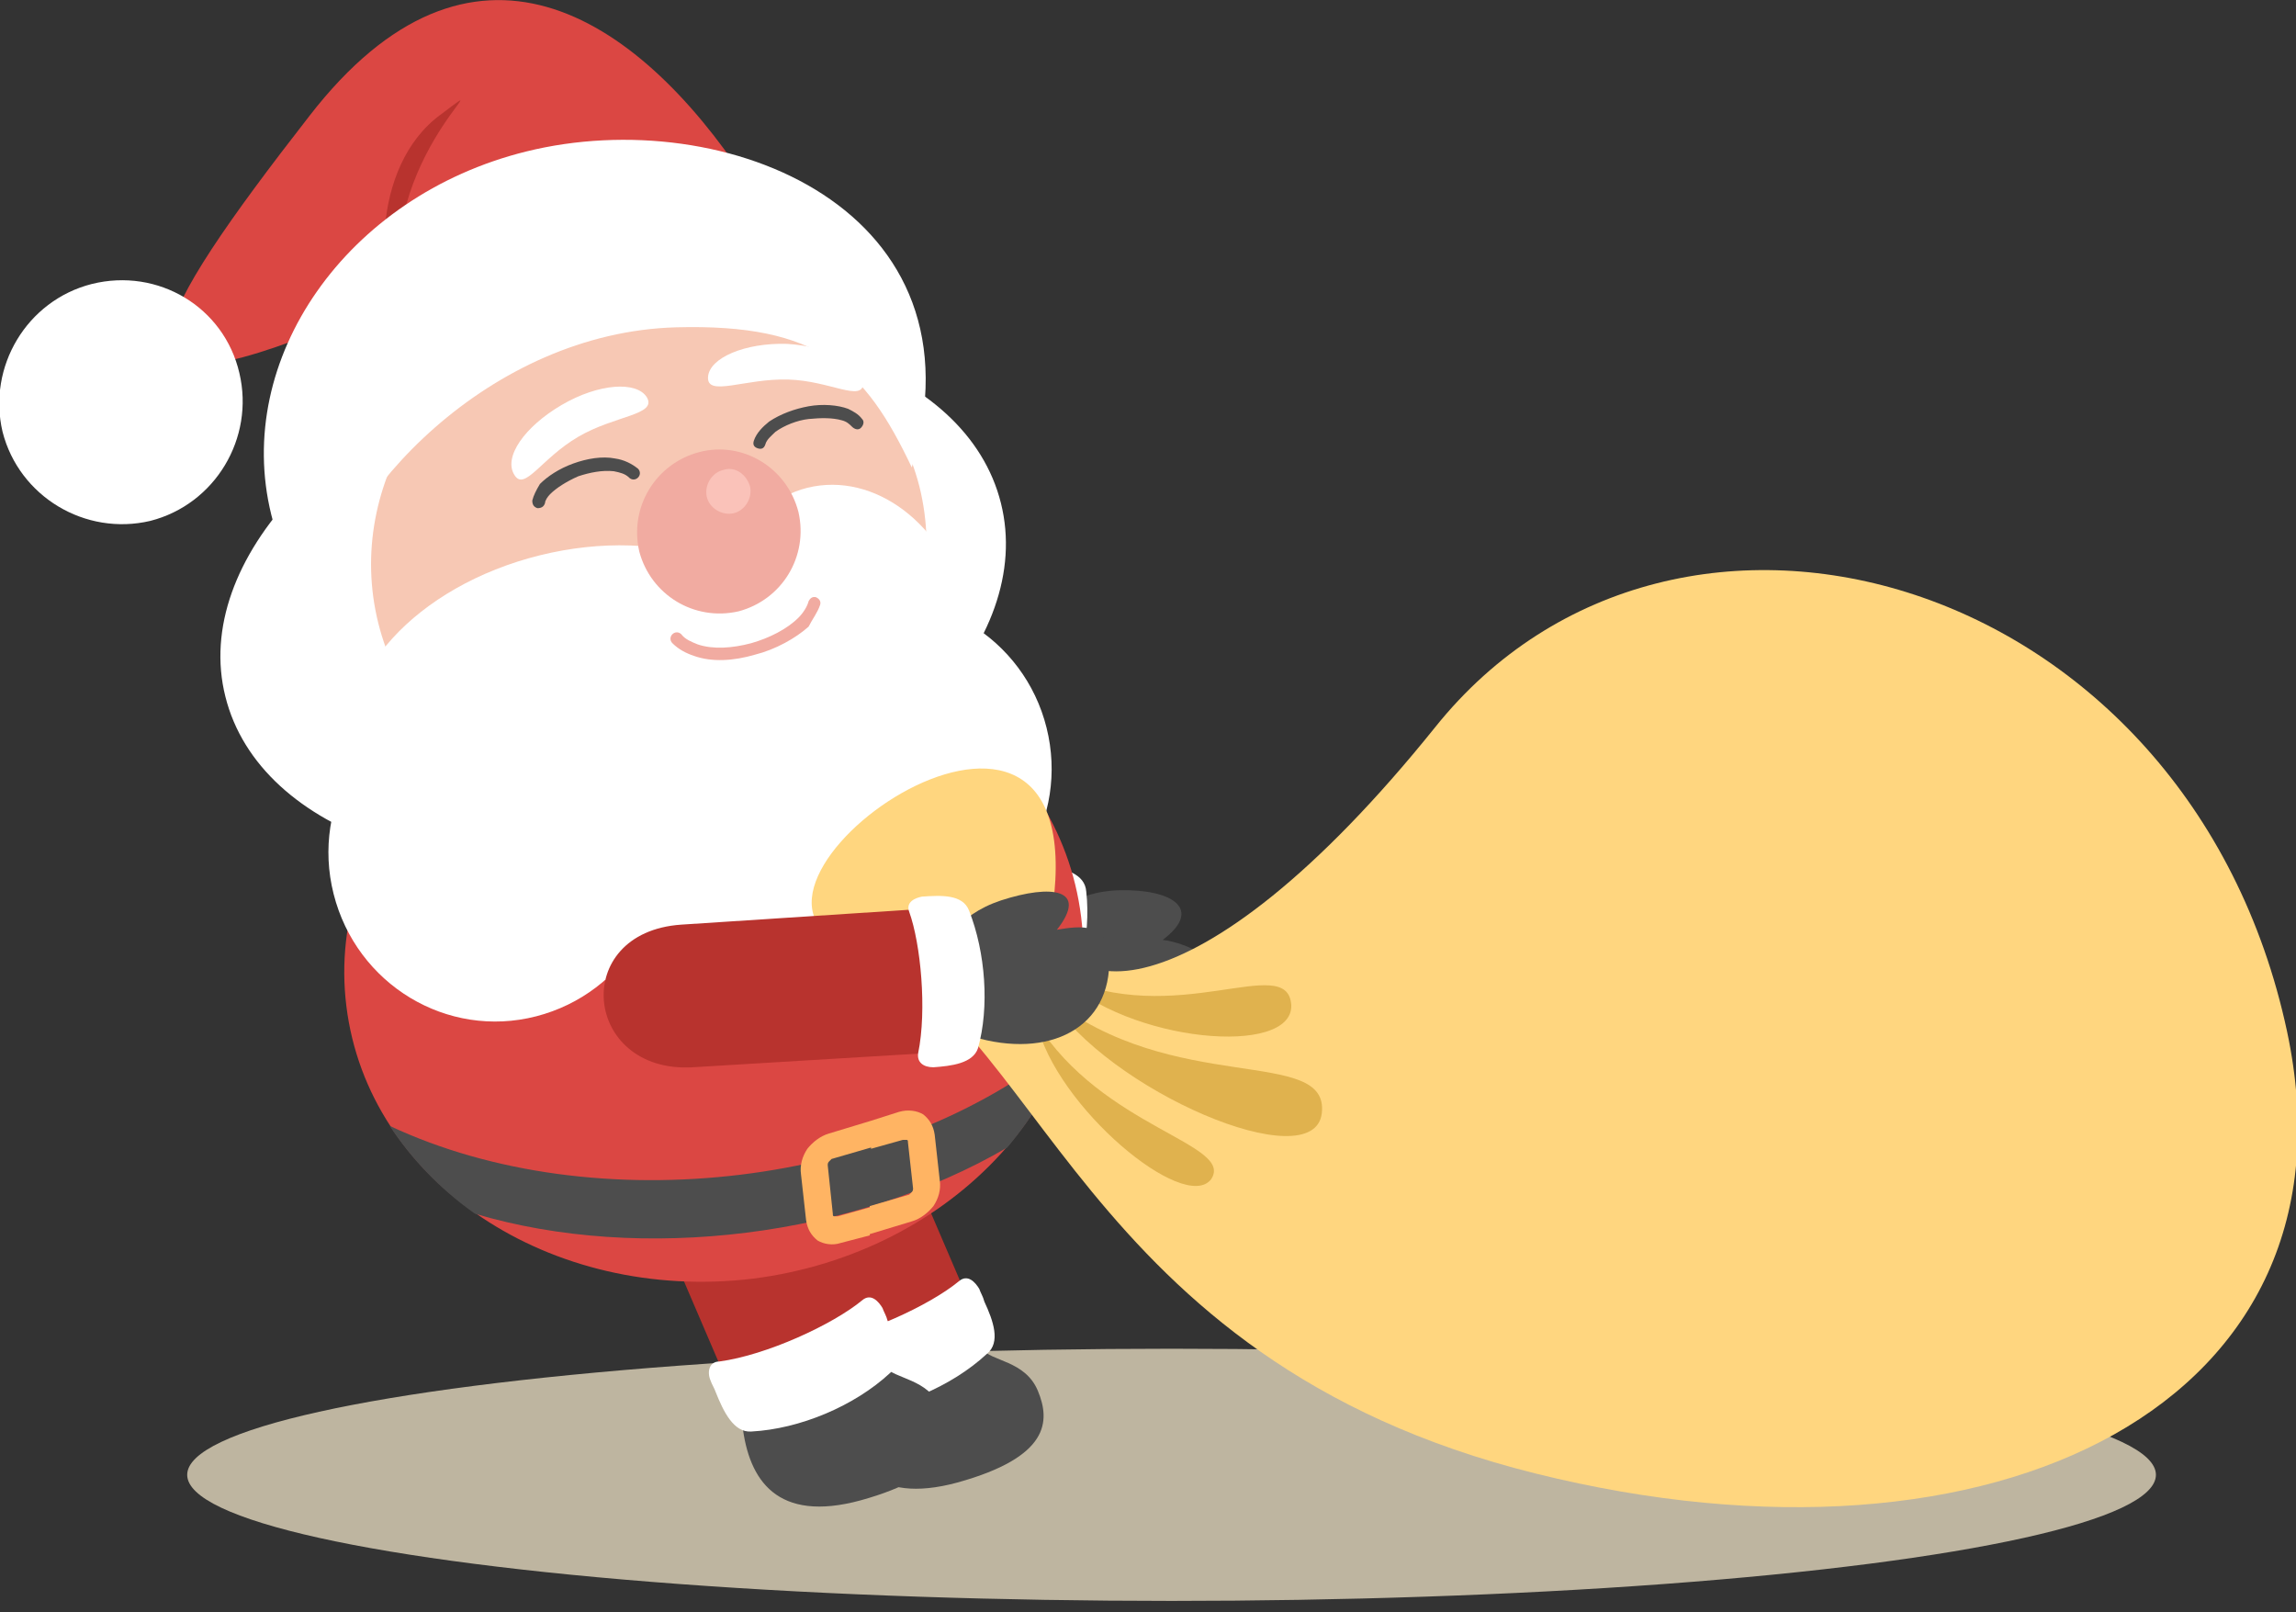 <?xml version="1.0" encoding="utf-8"?>
<!-- Generator: Adobe Illustrator 22.0.1, SVG Export Plug-In . SVG Version: 6.00 Build 0)  -->
<svg version="1.1" xmlns="http://www.w3.org/2000/svg" xmlns:xlink="http://www.w3.org/1999/xlink" x="0px" y="0px"
	 viewBox="0 0 180.3 126.6" style="enable-background:new 0 0 180.3 126.6;" xml:space="preserve">
<rect x="0" y="0" width="180.3" height="126.6" fill="#333333" stroke="none"/>
<style type="text/css">
	.st0{fill-rule:evenodd;clip-rule:evenodd;fill:#D4CCBA;}
	.st1{fill-rule:evenodd;clip-rule:evenodd;fill:#A89D86;}
	.st2{fill-rule:evenodd;clip-rule:evenodd;fill:#BEB5A0;}
	.st3{fill-rule:evenodd;clip-rule:evenodd;fill:#B8332E;}
	.st4{fill-rule:evenodd;clip-rule:evenodd;fill:#4D4D4D;}
	.st5{fill-rule:evenodd;clip-rule:evenodd;fill:#FFFFFF;}
	.st6{fill-rule:evenodd;clip-rule:evenodd;fill:#DB4743;}
	.st7{fill:#FFB463;}
	.st8{fill-rule:evenodd;clip-rule:evenodd;fill:#F7C8B4;}
	.st9{fill:#4D4D4D;}
	.st10{fill-rule:evenodd;clip-rule:evenodd;fill:#F1ABA1;}
	.st11{fill:#F1ABA1;}
	.st12{fill-rule:evenodd;clip-rule:evenodd;fill:#FAC2B9;}
	.st13{fill-rule:evenodd;clip-rule:evenodd;fill:#FFD67F;}
	.st14{fill-rule:evenodd;clip-rule:evenodd;fill:#E0B24E;}
	.st15{fill-rule:evenodd;clip-rule:evenodd;fill:#FFE8B5;}
	.st16{fill-rule:evenodd;clip-rule:evenodd;fill:none;stroke:#FFFFFF;stroke-width:1.2;stroke-miterlimit:22.926;}
	.st17{fill-rule:evenodd;clip-rule:evenodd;fill:#FFB463;}
	.st18{fill:#FFFFFF;}
	.st19{fill-rule:evenodd;clip-rule:evenodd;fill:#74AB9F;}
	.st20{fill-rule:evenodd;clip-rule:evenodd;fill:#A3D6CB;}
	.st21{fill-rule:evenodd;clip-rule:evenodd;fill:#F06358;}
	.st22{fill-rule:evenodd;clip-rule:evenodd;fill:#E6E6E6;}
	
		.st23{fill-rule:evenodd;clip-rule:evenodd;fill:none;stroke:#FFFFFF;stroke-width:0.567;stroke-linecap:round;stroke-linejoin:round;stroke-miterlimit:22.926;}
	.st24{fill-rule:evenodd;clip-rule:evenodd;fill:#CC271E;}
	.st25{fill-rule:evenodd;clip-rule:evenodd;fill:#E93D33;}
	.st26{fill:#A89D86;}
</style>
<g id="BACKGROUND">
</g>
<g id="OBJECTS">
	<g>
		<ellipse class="st2" cx="92" cy="115.8" rx="77.3" ry="9.9"/>
		<g>
			<g>
				<path class="st3" d="M63.3,64.7l18,4c1.6,4.1,0.7,7.8-2.4,11L61,75.8C52.7,73.8,54.7,62.8,63.3,64.7z"/>
				<path class="st4" d="M87.9,69.9c4.2-0.1,6.6,1.5,3.4,3.9c1.8,0.2,5.4,1.7,4.7,4.4c-1.3,5.3-7.8,4.7-13.1,1.3
					C79.8,77.5,80.6,70.1,87.9,69.9z"/>
				<path class="st5" d="M78.4,79.6c1.6-3.1,2.6-8.2,2.4-10.9c-0.1-0.8,0.8-0.9,1.3-0.8c1.5,0.3,3.1,0.7,3.2,2.1
					c0.4,3.5-0.6,7.7-2.4,10.6c-0.7,1.1-2.4,0.8-3.8,0.4C78.5,80.7,78,80.2,78.4,79.6z"/>
			</g>
			<g>
				<g>
					<path class="st4" d="M77.1,105.9c0.7,1,3.4,0.9,4.4,3.3c1,2.4,0.9,5.2-6.3,7.2c-6.6,1.8-8.8-1.6-9.3-5.9
						C65.5,106.3,75,102.7,77.1,105.9z"/>
					
						<rect x="58.1" y="74.8" transform="matrix(0.919 -0.394 0.394 0.919 -30.44 32.616)" class="st3" width="12.4" height="31.5"/>
					<path class="st5" d="M64.1,105.4c3.7-0.5,8.9-2.9,11.2-4.8c0.7-0.6,1.3,0.1,1.6,0.6c0.1,0.3,0.3,0.6,0.4,1
						c0.7,1.5,1.3,3.2,0.2,4.1c-2.8,2.6-7.1,4.4-10.9,4.6c-1.4,0.1-2.2-1.6-2.8-3.1c-0.1-0.3-0.3-0.6-0.4-0.9
						C63.1,106.3,63.3,105.5,64.1,105.4z"/>
				</g>
				<g>
					<path class="st4" d="M69.5,107.3c0.7,1,3.4,0.9,4.4,3.3c1,2.4,0.9,5.2-6.3,7.2c-6.6,1.8-8.8-1.6-9.3-5.9
						C57.9,107.7,67.4,104.1,69.5,107.3z"/>
					
						<rect x="50.5" y="76.2" transform="matrix(0.919 -0.394 0.394 0.919 -31.608 29.749)" class="st3" width="12.4" height="31.5"/>
					<path class="st5" d="M56.5,106.9c3.7-0.5,8.9-2.9,11.2-4.8c0.7-0.6,1.3,0.1,1.6,0.6c0.1,0.3,0.3,0.6,0.4,1
						c0.7,1.5,1.3,3.2,0.2,4.1c-2.8,2.6-7.1,4.4-10.9,4.6c-1.4,0.1-2.2-1.6-2.8-3.1c-0.1-0.3-0.3-0.6-0.4-0.9
						C55.5,107.7,55.7,106.9,56.5,106.9z"/>
				</g>
			</g>
			<g>
				<path class="st6" d="M53,50.6c-15.9,2-27.5,14.7-25.8,28.4c1.7,13.8,16,23.3,31.9,21.4c15.9-2,27.5-14.7,25.8-28.4
					C83.2,58.2,69,48.6,53,50.6z"/>
				<path class="st4" d="M37.3,95.3c13.1,3.9,29.8,1.8,41.8-5.2c2.1-2.5,3.7-5.2,4.7-8.2C70.1,93.2,46.8,96,30.6,88.4
					C32.3,91,34.6,93.4,37.3,95.3z"/>
				<path class="st7" d="M70.6,87.3L68.4,88v2.2l2.5-0.7c0.1,0,0.2,0,0.3,0l0,0c0.1,0,0.1,0.1,0.1,0.2l0.4,3.6c0,0.1,0,0.2-0.1,0.3
					l0,0c-0.1,0.1-0.1,0.1-0.2,0.2l-3.1,0.9v2.2l3.3-1c0.7-0.2,1.3-0.7,1.7-1.2l0,0c0.4-0.6,0.6-1.3,0.5-2l-0.4-3.6
					c-0.1-0.7-0.4-1.2-0.9-1.6l0,0C72,87.2,71.3,87.1,70.6,87.3z M68.4,88l-3.3,1c-0.7,0.2-1.3,0.7-1.7,1.2l0,0
					c-0.4,0.6-0.6,1.3-0.5,2l0.4,3.6c0.1,0.7,0.4,1.2,0.9,1.6l0,0c0.5,0.3,1.2,0.4,1.8,0.2l2.3-0.6v-2.2l-2.5,0.7
					c-0.1,0-0.2,0-0.3,0l0,0c-0.1,0-0.1-0.1-0.1-0.2L65,91.5c0-0.1,0-0.2,0.1-0.3l0,0c0.1-0.1,0.1-0.1,0.2-0.2l3.1-0.9V88z"/>
			</g>
			<g>
				<path class="st5" d="M43.3,27.6c16.8-4.2,32.6,1.1,35.3,11.9c2.7,10.8-8.8,22.9-25.6,27.1c-16.8,4.2-32.6-1.1-35.3-11.9
					C15,44,26.5,31.8,43.3,27.6z"/>
				<path class="st8" d="M46,23.8c-11.7,2.9-19,14.2-16.3,25.1c2.7,10.9,14.4,17.4,26.2,14.4c11.7-2.9,19-14.2,16.3-25.1
					C69.4,27.3,57.7,20.9,46,23.8z"/>
				<g>
					<path class="st5" d="M63.4,38.3c-5.2,1.3-8.1,7.6-6.5,14.1c1.6,6.5,7.2,10.7,12.4,9.4c5.2-1.3,8.1-7.6,6.5-14.1
						C74.2,41.2,68.7,37,63.4,38.3z"/>
					<path class="st5" d="M42.4,43.6c9.7-2.4,18.9,0.9,20.5,7.4c1.6,6.5-4.9,13.7-14.6,16.1c-9.7,2.4-18.9-0.9-20.5-7.4
						C26.1,53.2,32.7,46,42.4,43.6z"/>
				</g>
				
					<ellipse transform="matrix(0.97 -0.242 0.242 0.97 -12.529 18.642)" class="st5" cx="69.5" cy="60.3" rx="13.1" ry="13.2"/>
				<path class="st5" d="M35.7,54.2c7-1.8,14.1,2.5,15.9,9.6c1.8,7.1-2.5,14.2-9.5,16c-7,1.8-14.1-2.5-15.9-9.6
					C24.4,63.1,28.7,55.9,35.7,54.2z"/>
				<path class="st5" d="M55,56.5c7-1.8,14.1,2.5,15.9,9.6c1.8,7.1-2.5,14.2-9.5,16c-7,1.8-14.1-2.5-15.9-9.6
					C43.7,65.4,48,58.3,55,56.5z"/>
				<path class="st9" d="M66.9,33.5c0.2,0.2,0.5,0.3,0.7,0.1c0.2-0.2,0.3-0.5,0.1-0.7c-0.3-0.4-0.7-0.6-1.1-0.8
					c-0.8-0.3-2-0.4-3.1-0.2c-1.1,0.2-2.2,0.6-3.1,1.2c-0.5,0.4-1,0.9-1.2,1.5c-0.1,0.3,0,0.5,0.3,0.6c0.3,0.1,0.5,0,0.6-0.3
					c0.1-0.4,0.5-0.7,0.8-1c0.7-0.5,1.7-0.9,2.6-1c1-0.1,1.9-0.1,2.6,0.1C66.5,33.1,66.7,33.3,66.9,33.5z"/>
				<path class="st10" d="M54.9,35.5c-3.4,0.9-5.5,4.3-4.7,7.8c0.9,3.4,4.3,5.5,7.8,4.7c3.4-0.9,5.5-4.3,4.7-7.8
					C61.8,36.7,58.3,34.6,54.9,35.5z"/>
				<path class="st5" d="M44.1,31.8c2.9-1.7,5.9-1.9,6.7-0.6c0.8,1.4-2.5,1.4-5.4,3.1c-2.9,1.7-4.2,4.3-5,3
					C39.5,35.9,41.2,33.5,44.1,31.8z"/>
				<path class="st5" d="M61.8,27c-3.3-0.1-6.1,1.1-6.2,2.6c-0.1,1.6,2.9,0.1,6.3,0.2c3.3,0.1,5.8,1.8,5.9,0.3
					C67.8,28.6,65.1,27.2,61.8,27z"/>
				<path class="st11" d="M64.4,47.5c0.1-0.3-0.1-0.5-0.3-0.6c-0.3-0.1-0.5,0.1-0.6,0.3c-0.1,0.4-0.4,0.9-0.8,1.3
					c-0.9,0.9-2.3,1.6-3.7,2c-1.5,0.4-3,0.5-4.2,0.1c-0.5-0.2-1-0.4-1.3-0.8c-0.2-0.2-0.5-0.2-0.7,0c-0.2,0.2-0.2,0.5,0,0.7
					c0.5,0.5,1.1,0.8,1.7,1c1.4,0.5,3.1,0.4,4.8-0.1c1.6-0.4,3.2-1.3,4.2-2.2C63.8,48.6,64.2,48.1,64.4,47.5z"/>
				<path class="st6" d="M58.6,14.2C49.9,1,37-7.3,24.3,9.1C11.6,25.4,7.7,32.8,24.5,26.2C41.2,19.7,47.6,19.8,58.6,14.2z"/>
				<path class="st3" d="M31.8,25.3C29.5,22.8,29,13.1,34.6,9C40.2,4.8,28.6,13,31.8,25.3z"/>
				<path class="st5" d="M7.2,22.3c-5.1,1.3-8.2,6.5-7,11.6c1.3,5.1,6.5,8.2,11.6,7c5.1-1.3,8.2-6.5,7-11.6
					C17.6,24.1,12.4,21,7.2,22.3z"/>
				<path class="st5" d="M41.3,11.9c-14.1,3.5-23,16.3-20,28.5c0.7,2.8,2,5.4,3.7,7.6c1.6-9.2,13.5-21.9,28.1-22.3
					c11.2-0.3,14.8,3.2,18.5,11C77.7,16.5,57,8,41.3,11.9z"/>
				<path class="st12" d="M56.8,36.9c-0.9,0.2-1.5,1.2-1.3,2.1c0.2,0.9,1.2,1.5,2.1,1.3c0.9-0.2,1.5-1.2,1.3-2.1
					C58.6,37.2,57.7,36.6,56.8,36.9z"/>
				<path class="st9" d="M41.8,39.3c0,0.3,0.1,0.5,0.4,0.6c0.3,0,0.5-0.1,0.6-0.4c0-0.2,0.2-0.5,0.4-0.7c0.5-0.5,1.3-1,2.2-1.4
					c0.9-0.3,1.9-0.5,2.8-0.4c0.5,0.1,0.9,0.2,1.2,0.5c0.2,0.2,0.5,0.2,0.7,0c0.2-0.2,0.2-0.5,0-0.7c-0.5-0.4-1.1-0.7-1.8-0.8
					c-1-0.2-2.2,0-3.3,0.4c-1.1,0.4-2,1-2.6,1.6C42.1,38.5,41.9,38.9,41.8,39.3z"/>
			</g>
			<path class="st13" d="M66.9,74.4c14.8,5,17.5,32.3,53.7,41.3s65.2-5.6,59-34.7c-7.7-36-48-47.5-66.9-23.9
				c-18.9,23.5-30.8,22.2-29.9,13C84.9,47.8,54,70.1,66.9,74.4z"/>
			<path class="st14" d="M83.2,76.6c5.4,5.3,18.4,6.4,18.2,2.3C101.1,74.7,92.3,80.9,83.2,76.6z"/>
			<path class="st14" d="M82.4,78.3c4.5,7.3,20.8,14.3,21.4,9.1C104.4,82.1,92.1,86.1,82.4,78.3z"/>
			<path class="st14" d="M81.4,80.3c1.5,6.6,11.6,15,13.7,12.3C97,89.8,86.6,88.6,81.4,80.3z"/>
			<g>
				<path class="st3" d="M53.5,72.6l18.4-1.2c2.7,3.5,2.9,7.3,0.7,11.3l-18.2,1.1C45.8,84.3,44.7,73.2,53.5,72.6z"/>
				<path class="st4" d="M78.6,70.7c4-1.3,6.9-0.9,4.4,2.3c1.8-0.3,4-0.6,4.1,2.2c0.2,5.5-4.7,8-10.7,6.2
					C72.9,80.3,71.7,73,78.6,70.7z"/>
				<path class="st5" d="M72.1,82.7c0.7-3.4,0.2-8.6-0.7-11.1c-0.3-0.8,0.5-1.1,1-1.2c1.5-0.1,3.2-0.2,3.7,1.1
					c1.3,3.3,1.6,7.6,0.7,10.8c-0.4,1.2-2.1,1.4-3.5,1.5C72.5,83.8,72,83.4,72.1,82.7z"/>
			</g>
		</g>
	</g>
</g>
<g id="DESIGNED_BY_FREEPIK">
</g>
</svg>
